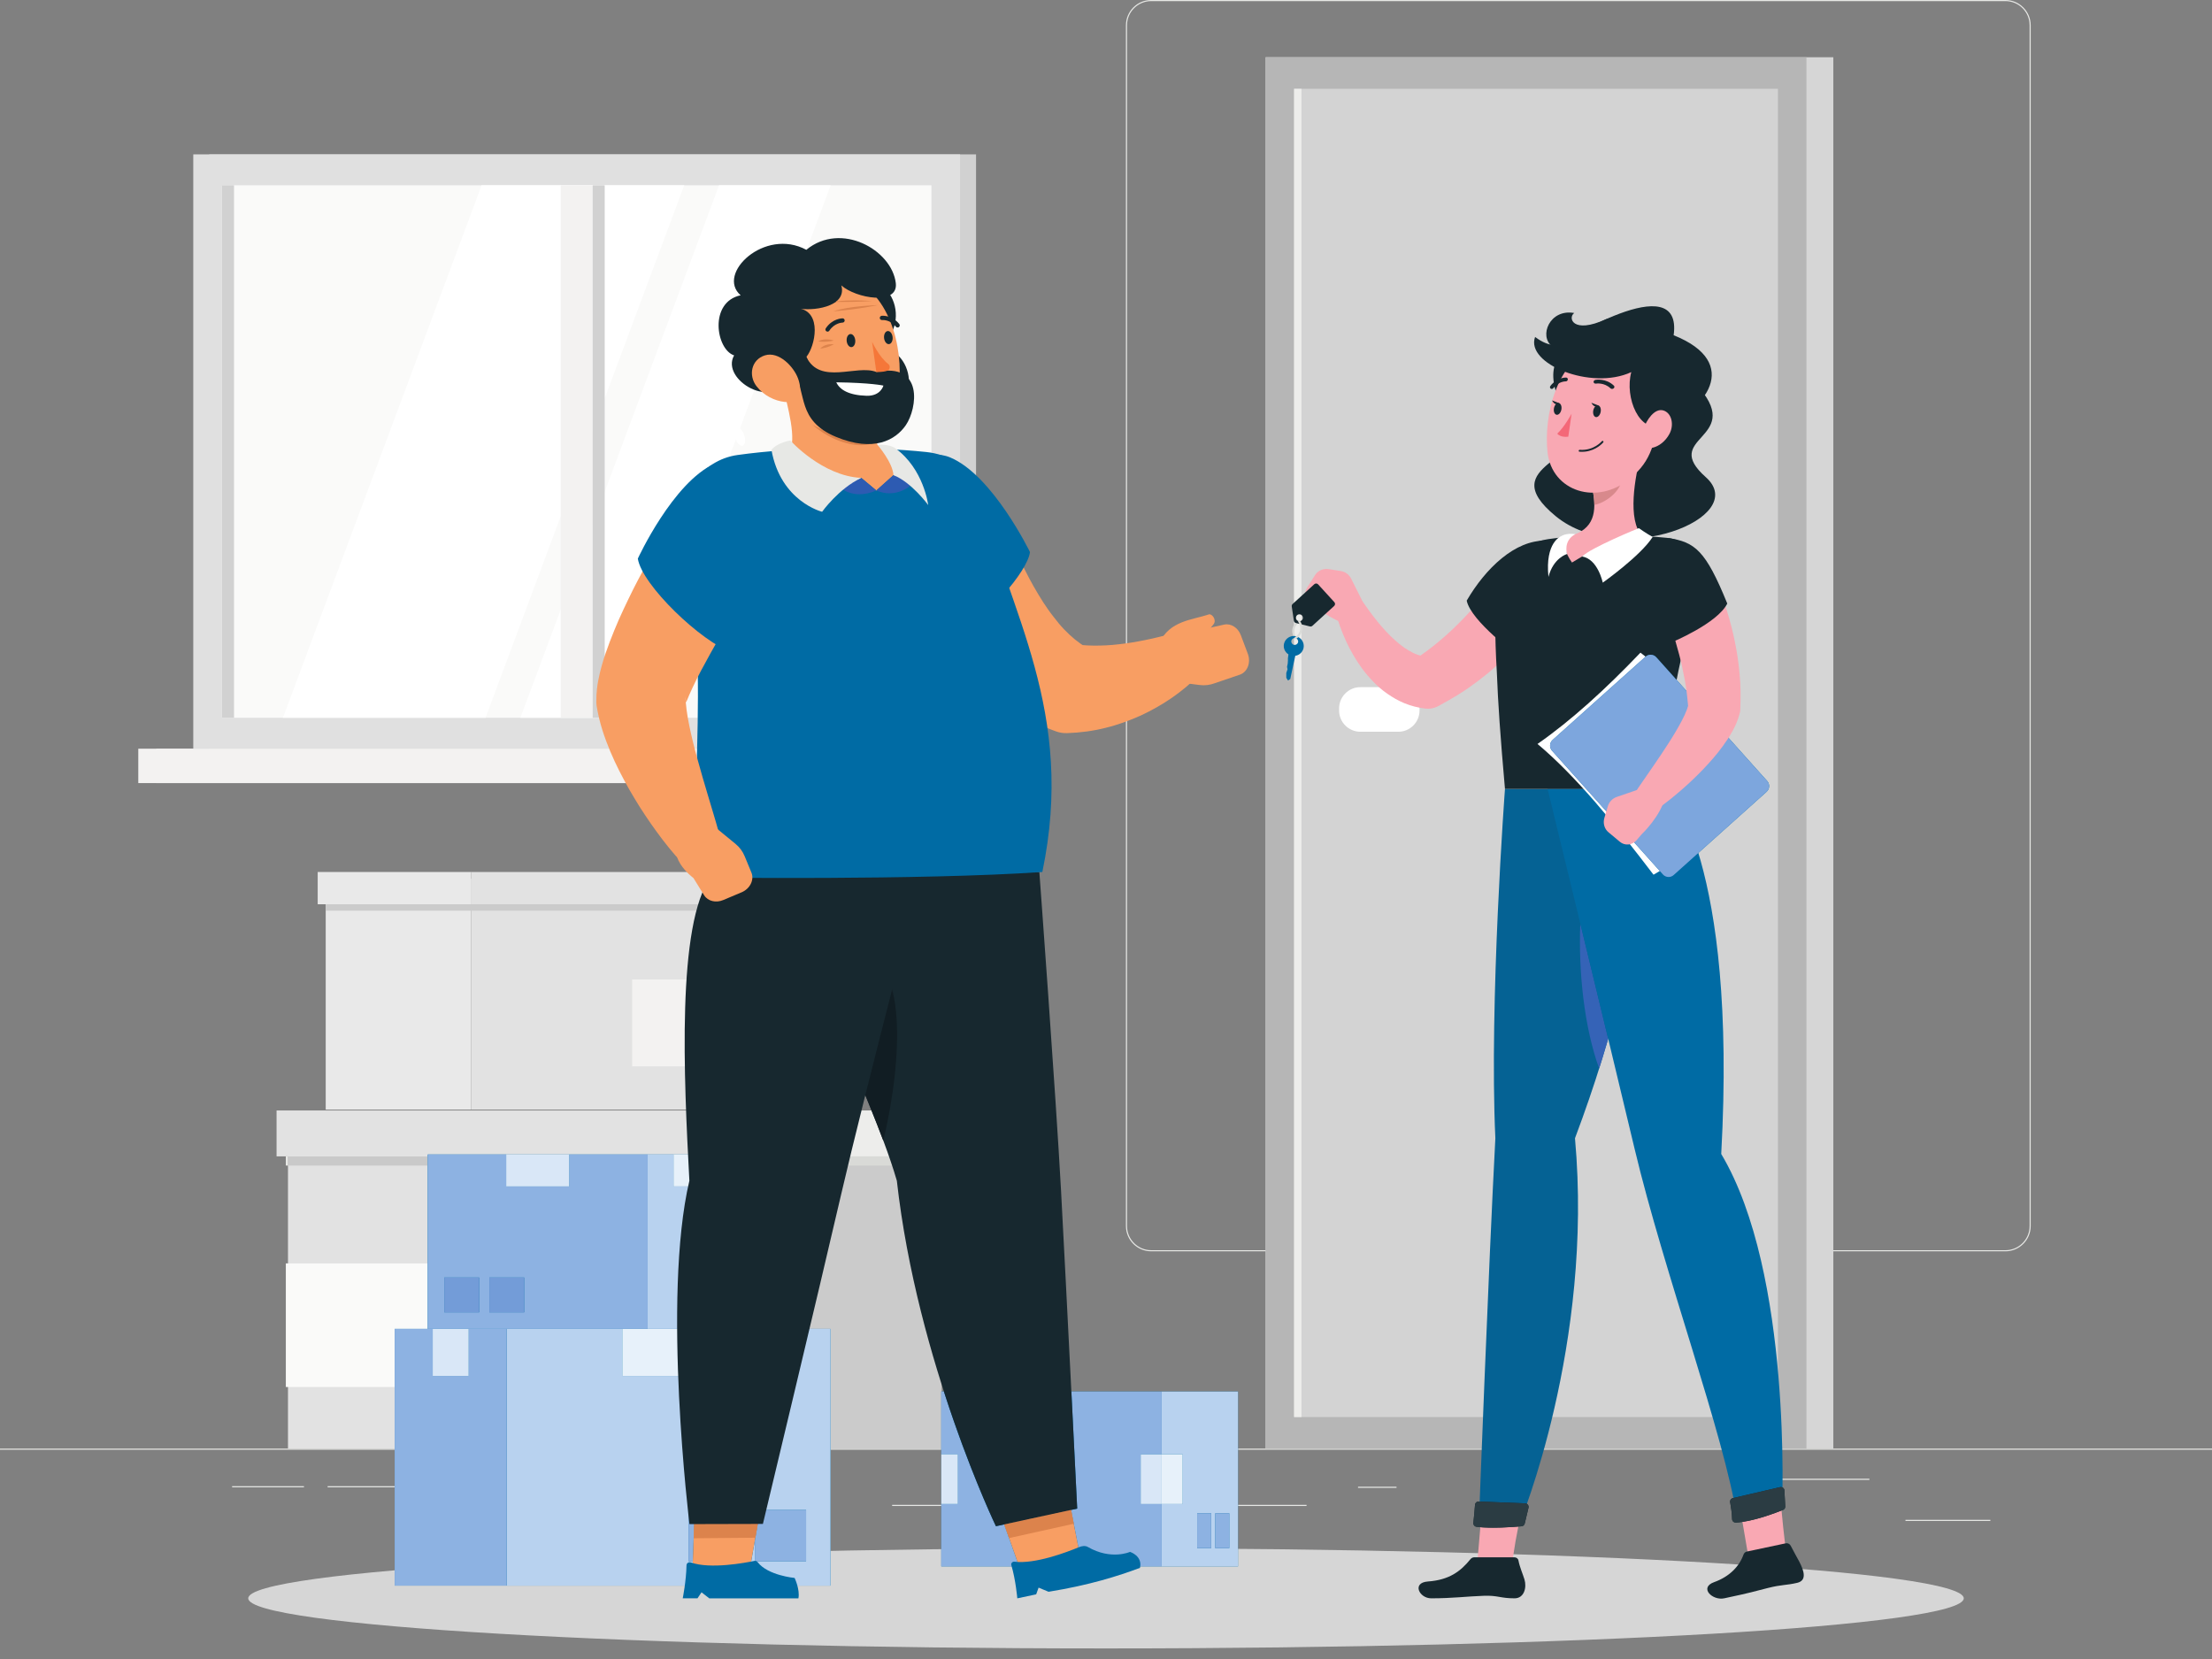 <svg width="104" height="78" viewBox="0 0 104 78" fill="none" xmlns="http://www.w3.org/2000/svg">
<rect x="0" y="0" width="104" height="78" fill="#808080" stroke="none"/>
<g clip-path="url(#clip0_302_109)">
<path d="M0 68.161H104V68.109H0V68.161Z" fill="#E7E8E5"/>
<path d="M87.892 69.578H82.49V69.525H87.892V69.578Z" fill="#E7E8E5"/>
<path d="M63.85 69.901H65.659V69.953H63.85V69.901Z" fill="#E7E8E5"/>
<path d="M93.579 71.509H89.588V71.457H93.579V71.509Z" fill="#E7E8E5"/>
<path d="M10.912 69.875H14.291V69.927H10.912V69.875Z" fill="#E7E8E5"/>
<path d="M15.404 69.927H23.065V69.875H15.404V69.927Z" fill="#E7E8E5"/>
<path d="M41.945 70.805H61.429V70.753H41.945V70.805Z" fill="#E7E8E5"/>
<path d="M54.124 0.052C53.498 0.052 52.989 0.561 52.989 1.187V57.645C52.989 58.271 53.498 58.78 54.124 58.78H94.289C94.915 58.78 95.424 58.271 95.424 57.645V1.187C95.424 0.561 94.915 0.052 94.289 0.052H54.124ZM94.289 58.832H54.124C53.469 58.832 52.937 58.3 52.937 57.645V1.187C52.937 0.533 53.469 0 54.124 0H94.289C94.943 0 95.476 0.533 95.476 1.187V57.645C95.476 58.3 94.943 58.832 94.289 58.832Z" fill="#E7E8E5"/>
<path d="M34.547 68.109H44.277V52.661H34.547V68.109Z" fill="#CBCBCB"/>
<path d="M13.54 68.109H34.546V52.661H13.54V68.109Z" fill="#E2E2E2"/>
<path d="M13.439 65.212H23.775V59.4H13.439V65.212Z" fill="#FAFAF9"/>
<path d="M13.439 54.8H13.541V54.368H13.439V54.8Z" fill="#EAEBE8"/>
<path d="M41.944 54.8H34.547V54.368H41.798C41.848 54.512 41.897 54.656 41.944 54.8" fill="#D9DAD7"/>
<path d="M34.547 54.8H34.029V54.368H34.547V54.8ZM20.11 54.8H13.54V54.368H20.11V54.8Z" fill="#C9C9C9"/>
<path d="M34.547 54.368H44.814V52.21H34.547V54.368Z" fill="#EDEDEB"/>
<path d="M13.003 54.368H34.547V52.21H13.003V54.368Z" fill="#E2E2E2"/>
<path d="M15.314 52.17H22.152V41.315H15.314V52.17Z" fill="#E9E9E9"/>
<path d="M22.152 52.17H36.913V41.315H22.152V52.17Z" fill="#E2E2E2"/>
<path d="M36.984 46.051H29.721V50.135H36.984V46.051Z" fill="#F3F2F1"/>
<path d="M36.913 42.818H36.984V42.294H36.913V42.818Z" fill="#EAEBE8"/>
<path d="M15.314 42.818H22.152V42.294H15.314V42.818Z" fill="#CBCBCB"/>
<path d="M22.152 42.818H36.913V42.294H22.152V42.818Z" fill="#CBCBCB"/>
<path d="M14.937 40.998H22.152V42.515H14.937V40.998Z" fill="#E9E9E9"/>
<path d="M37.29 40.998H22.152V42.515H37.29V40.998" fill="#E2E2E2"/>
<path d="M9.838 35.201H45.89V7.258H9.838V35.201Z" fill="#D1D1D1"/>
<path d="M9.087 35.201H45.139V7.258H9.087V35.201Z" fill="#E0E0E0"/>
<path d="M7.348 35.201H45.89V36.818H7.348V35.201Z" fill="#E2E2E0"/>
<path d="M6.502 35.201H43.383V36.818H6.502V35.201Z" fill="#F3F2F1"/>
<path d="M10.434 33.747H43.792V8.712H10.434V33.747Z" fill="#FAFAF9"/>
<path d="M22.828 33.747L32.169 8.712H22.643L13.303 33.747H22.828Z" fill="white"/>
<path d="M29.714 33.747L39.055 8.712H33.807L24.466 33.747H29.714Z" fill="white"/>
<path d="M27.864 33.747V8.712H26.362V33.747H27.864Z" fill="#F3F2F1"/>
<path d="M11.002 33.747V8.712H10.434V33.747H11.002Z" fill="#D1D1D1"/>
<path d="M28.431 33.747V8.712H27.864V33.747H28.431Z" fill="#D1D1D1"/>
<path d="M59.504 68.109H86.197V2.691H59.504V68.109Z" fill="#D6D6D6"/>
<path d="M59.504 68.109H84.932V2.691H59.504V68.109Z" fill="#B6B6B6"/>
<path d="M60.843 66.624H83.592V4.175H60.843V66.624Z" fill="#D3D3D3"/>
<path d="M65.746 34.404H63.956C63.408 34.404 62.96 33.956 62.96 33.408V33.303C62.96 32.756 63.408 32.308 63.956 32.308H65.746C66.293 32.308 66.741 32.756 66.741 33.303V33.408C66.741 33.956 66.293 34.404 65.746 34.404Z" fill="white"/>
<path d="M61.191 66.624V4.175H60.843V66.624H61.191Z" fill="#EDEDEB"/>
<path d="M92.329 75.147C92.329 76.448 74.273 77.503 52 77.503C29.727 77.503 11.671 76.448 11.671 75.147C11.671 73.847 29.727 72.792 52 72.792C74.273 72.792 92.329 73.847 92.329 75.147Z" fill="#D6D6D6"/>
<path d="M35.006 20.514C35.068 20.749 35.016 20.947 34.89 20.956C34.764 20.965 34.612 20.781 34.55 20.546C34.489 20.311 34.541 20.113 34.667 20.104C34.793 20.095 34.944 20.278 35.006 20.514Z" fill="white"/>
<path d="M35.309 21.828C35.349 22.068 35.28 22.26 35.154 22.258C35.028 22.256 34.893 22.059 34.852 21.82C34.812 21.58 34.882 21.387 35.008 21.39C35.134 21.392 35.269 21.588 35.309 21.828Z" fill="white"/>
<path d="M18.556 74.55H39.046V62.479H18.556V74.55Z" fill="#006BA4"/>
<path d="M39.046 74.55H23.825V62.479H29.257V64.691H33.615V62.479H34.029H39.046V68.109V68.161V74.55M32.574 73.403L32.552 73.979L35.221 73.958L35.49 72.435V73.403H37.899V70.994H35.743L35.887 70.181L32.692 70.212V70.213H32.69L32.662 70.994H32.371V73.403H32.574" fill="#B8D2EF"/>
<path d="M23.825 74.55H18.556V62.479H20.345V64.691H22.036V62.479H23.825V74.55" fill="#8DB2E2"/>
<path d="M33.615 64.691H29.257V62.479H33.615V64.691Z" fill="#E7F1FA"/>
<path d="M20.345 64.691H22.036V62.479H20.345V64.691Z" fill="#D9E7F7"/>
<path d="M37.899 73.403H35.49V72.435L35.744 70.994H37.899V73.403" fill="#8DB2E2"/>
<path d="M32.574 73.403H32.371V70.994H32.662L32.612 72.323H32.614L32.574 73.403" fill="#8DB2E2"/>
<path d="M20.11 62.479H34.029V54.279H20.11V62.479Z" fill="#006BA4"/>
<path d="M34.029 62.479H30.45V54.279H20.11V62.479V54.279H34.029V54.368V54.8V62.479ZM31.665 54.279V55.781H32.814V54.279H31.665Z" fill="#B8D2EF"/>
<path d="M30.45 62.479H20.11V54.279H30.45V62.479ZM23.007 60.063V61.7H24.644V60.063H23.007ZM20.889 60.063V61.7H22.526V60.063H20.889M23.799 54.279V55.781H26.76V54.279H23.799Z" fill="#8DB2E2"/>
<path d="M23.799 55.781H26.76V54.279H23.799V55.781Z" fill="#D9E7F7"/>
<path d="M31.665 55.781H32.814V54.279H31.665V55.781Z" fill="#E7F1FA"/>
<path d="M20.889 61.7H22.526V60.063H20.889V61.7Z" fill="#739CD8"/>
<path d="M23.007 61.7H24.644V60.063H23.007V61.7Z" fill="#739CD8"/>
<path d="M44.256 73.644H58.206V65.426H44.256V73.644Z" fill="#006BA4"/>
<path d="M58.206 73.644H54.618V70.714H55.605V68.375H54.618V65.426H50.372H58.206V68.109V68.161V70.753V70.805V73.644ZM57.138 71.148V72.788H57.795V71.148H57.138ZM56.287 71.148V72.788H56.944V71.148H56.287Z" fill="#B8D2EF"/>
<path d="M54.618 73.644H49.192L50.806 73.288L50.358 70.992L50.646 70.929C50.646 70.929 50.525 68.477 50.372 65.426H54.618V68.375H53.631V70.714H54.618V73.644M47.913 73.644H44.256V70.712H45.036V68.373H44.256V65.426H44.379C45.601 69.214 46.825 71.757 46.825 71.757L47.214 71.673L47.441 72.316L47.443 72.315L47.913 73.644" fill="#8DB2E2"/>
<path d="M44.255 70.712H44.256V68.373H44.255V70.712Z" fill="white"/>
<path d="M44.256 70.712H45.036V68.373H44.256V70.712Z" fill="#D9E7F7"/>
<path d="M54.618 70.714H55.605V68.375H54.618V70.714Z" fill="#E7F1FA"/>
<path d="M53.631 70.714H54.618V68.375H53.631V70.714Z" fill="#D9E7F7"/>
<path d="M56.287 72.788H56.944V71.148H56.287V72.788Z" fill="#8DB2E2"/>
<path d="M57.138 72.788H57.795V71.148H57.138V72.788Z" fill="#8DB2E2"/>
<path d="M50.075 69.543L46.725 70.288L48.006 73.906L50.806 73.288L50.075 69.543Z" fill="#F89E63"/>
<path d="M47.441 72.316L47.214 71.673L47.215 71.673L47.443 72.315L47.441 72.316Z" fill="#6F91D2"/>
<path d="M47.443 72.315L47.215 71.673L50.358 70.992L50.485 71.641L47.443 72.315" fill="#DC834C"/>
<path d="M42.166 55.513C40.757 50.678 37.246 45.631 39.184 41.026L48.866 40.998C48.866 40.998 49.646 51.52 49.887 55.992C50.138 60.641 50.646 70.929 50.646 70.929L46.825 71.757C46.825 71.757 43.125 64.068 42.166 55.513" fill="#17282F"/>
<path d="M40.976 52.21H40.975C40.821 51.826 40.664 51.442 40.508 51.057C40.664 51.442 40.821 51.826 40.976 52.21Z" fill="#C3C5C2"/>
<path d="M41.531 53.633C41.354 53.159 41.166 52.685 40.975 52.21H40.976C41.167 52.685 41.354 53.158 41.531 53.632C41.531 53.632 41.531 53.633 41.531 53.633" fill="#B6B8B6"/>
<path d="M41.531 53.632C41.354 53.158 41.167 52.685 40.976 52.21C40.821 51.826 40.664 51.442 40.508 51.057C39.798 49.306 39.113 47.554 38.797 45.83C39.494 45.294 40.067 45.057 40.531 45.057C42.565 45.057 42.484 49.63 41.531 53.632" fill="#111D23"/>
<path d="M53.129 72.964C53.129 72.964 52.238 73.366 51.145 72.732C51.025 72.662 50.864 72.686 50.727 72.743C50.166 72.976 48.667 73.547 47.696 73.425C47.603 73.413 47.523 73.499 47.549 73.585C47.757 74.292 47.83 75.148 47.83 75.148L48.717 74.96L48.831 74.644L49.3 74.839C51.251 74.522 52.573 74.097 53.597 73.715C53.729 73.148 53.129 72.964 53.129 72.964" fill="#006BA4"/>
<path d="M35.887 70.181L32.692 70.212L32.552 73.979L35.221 73.958L35.887 70.181Z" fill="#F89E63"/>
<path d="M32.663 70.994H32.662L32.69 70.213H32.692L32.663 70.994Z" fill="#8FA5CB"/>
<path d="M32.612 72.323L32.662 70.994H32.663L32.614 72.323H32.612" fill="#6F91D2"/>
<path d="M32.614 72.323L32.663 70.994L32.692 70.213L35.886 70.183L35.514 72.298L32.614 72.323" fill="#DC834C"/>
<path d="M32.412 55.513C32.154 50.678 31.804 43.444 33.424 41.221L43.373 40.998C43.373 40.998 40.607 51.584 39.574 56.045C38.5 60.684 35.869 71.649 35.869 71.649L32.416 71.658C32.416 71.658 31.113 61.031 32.412 55.513" fill="#17282F"/>
<path d="M47.462 25.192L47.613 25.552L47.792 25.962C47.917 26.235 48.041 26.511 48.178 26.778C48.444 27.316 48.738 27.831 49.044 28.31C49.199 28.547 49.358 28.779 49.525 28.988C49.687 29.201 49.853 29.406 50.025 29.585C50.371 29.945 50.717 30.231 51.06 30.426L50.334 30.265C50.677 30.317 51.039 30.351 51.42 30.354C51.799 30.357 52.197 30.341 52.603 30.291C53.011 30.248 53.428 30.177 53.851 30.091C54.062 30.047 54.277 30.002 54.488 29.948C54.595 29.924 54.701 29.897 54.805 29.87L54.961 29.831C55.009 29.82 55.07 29.8 55.096 29.804L55.851 29.939C56.418 30.04 56.796 30.582 56.695 31.149C56.656 31.369 56.55 31.561 56.403 31.707L56.231 31.877L56.076 32.026C55.972 32.121 55.867 32.214 55.76 32.304C55.545 32.481 55.325 32.652 55.096 32.809C54.637 33.126 54.147 33.402 53.629 33.644C53.107 33.876 52.559 34.08 51.978 34.221C51.4 34.367 50.79 34.449 50.165 34.469C49.981 34.475 49.804 34.445 49.641 34.384L49.439 34.308C48.97 34.133 48.531 33.914 48.123 33.669C47.715 33.424 47.353 33.141 47.009 32.852C46.666 32.561 46.359 32.254 46.067 31.94C45.778 31.623 45.519 31.297 45.27 30.966C45.02 30.637 44.794 30.299 44.584 29.956C44.374 29.613 44.172 29.27 43.992 28.916C43.812 28.563 43.638 28.21 43.485 27.844C43.407 27.662 43.331 27.479 43.26 27.291L43.155 27.003L43.102 26.854L43.044 26.674C42.646 25.451 43.316 24.138 44.538 23.741C45.695 23.364 46.934 23.944 47.4 25.043L47.462 25.192" fill="#F89E63"/>
<path d="M54.842 32.009L54.378 30.746C54.393 29.333 56.206 29.666 56.206 29.666L57.559 29.365C57.876 29.3 58.206 29.51 58.338 29.86L58.669 30.741C58.819 31.142 58.658 31.581 58.312 31.714L57.117 32.121C56.89 32.208 56.645 32.238 56.404 32.207L54.842 32.009Z" fill="#F89E63"/>
<path d="M44.674 21.507C46.67 22.339 48.425 25.956 48.425 25.956C48.333 26.829 46.325 29.268 44.551 29.895C44.551 29.895 43.17 29.322 42.302 27.434C41.181 24.994 42.559 20.625 44.674 21.507Z" fill="#006BA4"/>
<path d="M43.551 21.252C40.919 20.977 37.403 21.01 34.675 21.393C32.972 21.631 31.848 23.273 32.182 24.959C33.562 31.91 32.115 39.705 33.009 41.258C33.009 41.258 43.27 41.393 49.007 40.998C50.579 33.454 47.489 28.836 45.934 22.945C45.669 21.938 44.587 21.36 43.551 21.252Z" fill="#006BA4"/>
<path d="M35.553 26.989C35.25 27.528 34.912 28.099 34.591 28.652L33.631 30.313C33.475 30.588 33.322 30.862 33.177 31.134C33.028 31.403 32.883 31.672 32.753 31.932C32.621 32.191 32.507 32.449 32.408 32.668C32.36 32.776 32.318 32.879 32.292 32.947L32.273 32.994L32.262 33.013C32.249 33.04 32.258 32.986 32.245 32.96L32.234 32.746C32.229 33.102 32.305 33.612 32.409 34.125C32.517 34.643 32.65 35.19 32.806 35.739C32.955 36.291 33.122 36.85 33.29 37.415C33.455 37.977 33.638 38.556 33.79 39.115L33.803 39.166C33.974 39.794 33.603 40.441 32.975 40.611C32.526 40.733 32.066 40.577 31.779 40.249C31.343 39.75 30.973 39.253 30.605 38.73C30.426 38.468 30.245 38.204 30.075 37.934C29.906 37.662 29.741 37.387 29.578 37.107C29.263 36.541 28.957 35.959 28.692 35.327C28.428 34.689 28.187 34.025 28.049 33.177C28.042 33.136 28.039 33.094 28.038 33.053L28.038 32.963C28.037 32.771 28.046 32.548 28.065 32.411C28.074 32.335 28.084 32.25 28.094 32.182L28.129 31.985C28.178 31.726 28.233 31.509 28.291 31.3C28.404 30.885 28.54 30.522 28.672 30.167C28.806 29.812 28.947 29.476 29.09 29.144C29.236 28.814 29.388 28.493 29.541 28.175C29.845 27.537 30.175 26.925 30.511 26.319C30.855 25.711 31.197 25.131 31.595 24.53C32.306 23.457 33.752 23.164 34.825 23.875C35.848 24.553 36.162 25.899 35.573 26.953L35.553 26.989" fill="#F89E63"/>
<path d="M33.608 21.793C31.635 22.679 29.988 26.264 29.988 26.264C30.181 27.508 32.974 30.183 34.434 30.685C34.434 30.685 35.654 29.613 36.221 27.113C36.873 24.24 34.676 22.023 33.608 21.793" fill="#006BA4"/>
<path d="M42.154 21.764C42.026 21.486 41.649 21.061 41.258 20.916C41.12 20.575 41.101 20.195 41.228 19.749L36.855 18.356C37.208 19.802 37.485 20.944 36.947 21.646C37.807 22.171 39.382 23.113 41.1 23.064C42.818 23.015 42.434 22.37 42.154 21.764" fill="#F89E63"/>
<path d="M41.202 20.755C41.159 20.603 41.139 20.442 41.143 20.273C41.139 20.442 41.16 20.602 41.203 20.755C41.203 20.755 41.203 20.755 41.202 20.755Z" fill="#BFC0BE"/>
<path d="M40.48 20.931C39.794 20.931 38.909 20.594 38.194 19.965C38.948 20.362 39.59 20.538 40.128 20.538C40.522 20.538 40.86 20.444 41.143 20.273C41.139 20.442 41.159 20.603 41.202 20.754C41.013 20.873 40.763 20.931 40.48 20.931" fill="#DC834C"/>
<path d="M41.203 23.06L40.493 22.469L39.539 22.948C39.539 22.948 40.148 23.519 41.203 23.06" fill="#006BA4"/>
<path d="M40.41 23.238C39.849 23.238 39.539 22.948 39.539 22.948L40.493 22.469L41.203 23.06C40.9 23.192 40.635 23.238 40.41 23.238" fill="#2D5BB2"/>
<path d="M42.116 14.701C42.172 15.584 41.604 16.338 40.847 16.386C40.091 16.434 39.432 15.757 39.377 14.874C39.321 13.992 39.889 13.238 40.645 13.19C41.401 13.142 42.06 13.819 42.116 14.701Z" fill="#17282F"/>
<path d="M42.734 17.851C42.79 18.734 42.222 19.488 41.466 19.536C40.709 19.584 40.051 18.907 39.995 18.025C39.939 17.142 40.507 16.388 41.264 16.34C42.02 16.292 42.678 16.969 42.734 17.851Z" fill="#17282F"/>
<path d="M36.131 15.995C36.503 17.912 36.799 19.208 38.106 19.918C40.703 21.33 42.007 20.154 42.259 18.181C42.486 16.405 41.84 13.568 39.71 12.993C37.612 12.427 35.76 14.078 36.131 15.995" fill="#F89E63"/>
<path d="M41.202 17.489C43.439 17.025 43.126 19.206 42.589 19.989C42.113 20.682 41.087 21.281 39.301 20.538C37.447 19.767 37.941 18.441 37.349 17.64C37.135 17.349 37.607 16.154 37.911 16.78C38.564 18.126 40.273 17.122 41.202 17.489" fill="#17282F"/>
<path d="M36.972 17.662C38.019 18.288 38.165 17.232 37.911 16.78C38.321 16.296 38.681 14.649 37.528 14.492C38.084 14.638 39.847 14.478 39.557 13.419C40.227 14.024 42.243 14.383 42.117 13.311C41.932 11.745 39.539 10.406 37.911 11.745C35.946 10.687 33.657 12.879 34.823 13.883C33.325 14.199 33.657 16.426 34.515 16.709C33.851 17.867 36.491 19.379 36.972 17.662" fill="#17282F"/>
<path d="M38.724 16.07C38.644 16.07 38.557 16.064 38.467 16.052C38.59 15.976 38.73 15.954 38.854 15.954C39.047 15.954 39.203 16.01 39.203 16.01C39.203 16.01 39.002 16.07 38.724 16.07Z" fill="#DC834C"/>
<path d="M38.565 16.389C38.729 16.208 38.976 16.181 39.109 16.181C39.166 16.181 39.201 16.186 39.201 16.186C39.201 16.186 38.932 16.356 38.565 16.389" fill="#DC834C"/>
<path d="M39.528 14.197C39.45 14.197 39.37 14.197 39.289 14.196C39.3 14.188 39.311 14.179 39.322 14.171C39.618 14.135 39.928 14.123 40.2 14.123C40.653 14.123 41.001 14.155 41.001 14.155C41.001 14.155 40.375 14.197 39.528 14.197Z" fill="#DC834C"/>
<path d="M39.289 14.196C39.244 14.195 39.199 14.195 39.153 14.194C39.209 14.185 39.265 14.178 39.322 14.171C39.311 14.179 39.3 14.188 39.289 14.196Z" fill="#111D23"/>
<path d="M39.185 14.638C39.857 14.387 41.269 14.345 41.269 14.345C41.269 14.345 40.433 14.535 39.185 14.638Z" fill="#DC834C"/>
<path d="M35.571 18.162C35.917 18.608 36.437 18.85 36.899 18.898C37.594 18.971 37.749 18.407 37.519 17.788C37.312 17.23 36.616 16.504 35.963 16.708C35.32 16.909 35.176 17.653 35.571 18.162Z" fill="#F89E63"/>
<path d="M39.808 16.036C39.826 16.206 39.931 16.333 40.041 16.32C40.152 16.307 40.228 16.16 40.21 15.99C40.192 15.82 40.087 15.693 39.977 15.706C39.866 15.719 39.79 15.867 39.808 16.036Z" fill="#17282F"/>
<path d="M41.566 15.895C41.584 16.064 41.688 16.192 41.799 16.179C41.91 16.166 41.985 16.018 41.967 15.849C41.949 15.679 41.845 15.552 41.734 15.565C41.623 15.578 41.548 15.725 41.566 15.895Z" fill="#17282F"/>
<path d="M41.001 16.069L41.202 17.489C41.202 17.489 41.452 17.509 41.702 17.436C41.846 17.395 41.879 17.2 41.758 17.11C41.339 16.795 41.001 16.069 41.001 16.069Z" fill="#F57739"/>
<path d="M38.901 15.592L38.853 15.576C38.807 15.546 38.794 15.484 38.825 15.437C39.132 14.973 39.594 14.967 39.614 14.967C39.67 14.967 39.714 15.012 39.713 15.068C39.713 15.123 39.668 15.168 39.613 15.168C39.598 15.168 39.237 15.176 38.992 15.547C38.971 15.578 38.936 15.594 38.901 15.592" fill="#17282F"/>
<path d="M42.21 15.397C42.178 15.4 42.145 15.388 42.123 15.361C41.848 15.016 41.489 15.046 41.473 15.047C41.418 15.052 41.37 15.012 41.365 14.957C41.36 14.902 41.4 14.853 41.455 14.847C41.475 14.846 41.935 14.803 42.28 15.235C42.315 15.278 42.307 15.341 42.264 15.376C42.248 15.389 42.229 15.396 42.21 15.397Z" fill="#17282F"/>
<path d="M37.16 20.711C37.16 20.711 38.656 22.382 40.493 22.469C39.424 22.976 38.653 24.062 38.653 24.062C38.653 24.062 36.703 23.585 36.27 21.148C36.556 20.802 37.16 20.711 37.16 20.711" fill="#E7E8E5"/>
<path d="M41.203 23.06L42.007 22.34L43.031 22.644C43.031 22.644 42.257 23.518 41.203 23.06" fill="#006BA4"/>
<path d="M41.819 23.193C41.629 23.193 41.422 23.155 41.203 23.06C41.203 23.06 41.203 23.06 41.203 23.06L42.007 22.34L43.031 22.644C43.031 22.644 42.545 23.193 41.819 23.193" fill="#2D5BB2"/>
<path d="M41.258 20.916C41.258 20.916 41.973 21.744 42.007 22.34C42.856 22.669 43.641 23.746 43.641 23.746C43.641 23.746 43.436 22.042 42.088 21.071C41.761 20.856 41.258 20.916 41.258 20.916" fill="#E7E8E5"/>
<path d="M32.1 75.146H32.794L32.983 74.864L33.347 75.148H37.538C37.62 74.732 37.359 74.189 37.359 74.189C37.359 74.189 36.106 74.075 35.624 73.45C35.587 73.402 35.529 73.376 35.469 73.388C35.052 73.475 33.394 73.789 32.481 73.46C32.383 73.425 32.278 73.492 32.277 73.597C32.265 74.319 32.1 75.146 32.1 75.146" fill="#006BA4"/>
<path d="M54.513 30.222C55.002 29.177 56.04 29.155 56.837 28.887C56.973 28.841 57.215 29.135 57.061 29.344C56.792 29.709 56.584 29.814 56.306 29.882C56.294 30.243 55.908 31.214 54.889 31.19C54.507 30.825 54.513 30.222 54.513 30.222Z" fill="#F89E63"/>
<path d="M41.535 18.129C41.535 18.129 40.955 17.996 39.319 17.975C39.48 18.322 39.901 18.582 40.739 18.608C41.412 18.629 41.535 18.129 41.535 18.129Z" fill="white"/>
<path d="M33.364 38.678L32.129 39.21C31.113 40.192 32.602 41.28 32.602 41.28L33.106 42.093C33.278 42.368 33.656 42.463 34.001 42.318L34.868 41.953C35.263 41.786 35.471 41.368 35.329 41.024L35.01 40.253C34.918 40.029 34.771 39.831 34.583 39.677L33.364 38.678" fill="#F89E63"/>
<path d="M73.756 19.681C72.491 17.64 72.99 16.437 74.382 16.197L79.939 18.287C81.913 20.672 78.062 20.534 80.2 22.434C82.338 24.335 76.174 26.753 73.145 24.27C70.116 21.787 75.021 21.722 73.756 19.681" fill="#17282F"/>
<path d="M82.251 73.479L83.998 73.094C83.754 71.426 83.665 69.495 83.46 68.467L81.445 68.749L82.251 73.479" fill="#F9A8B3"/>
<path d="M69.432 73.762L71.077 73.747C71.228 72.079 71.815 70.099 71.87 69.052L69.84 69.002L69.432 73.762Z" fill="#F9A8B3"/>
<path d="M81.064 75.147C82.454 74.852 82.349 74.852 83.124 74.66C83.787 74.494 83.965 74.543 84.5 74.418C84.946 74.313 84.838 73.887 84.595 73.422C84.49 73.22 84.347 72.983 84.193 72.676C84.15 72.589 84.054 72.541 83.959 72.561L82.13 72.949C82.056 72.965 81.998 73.02 81.973 73.091C81.776 73.65 81.307 74.131 80.595 74.385C79.869 74.644 80.51 75.264 81.064 75.147" fill="#17282F"/>
<path d="M67.287 75.147C68.302 75.147 68.973 75.055 69.761 75.028C70.436 75.004 70.529 75.147 71.21 75.147C71.662 75.147 71.79 74.638 71.674 74.257C71.595 73.999 71.456 73.696 71.392 73.368C71.375 73.279 71.295 73.219 71.202 73.219H69.313C69.243 73.219 69.177 73.254 69.132 73.311C68.672 73.874 68.146 74.284 67.132 74.356C66.369 74.412 66.728 75.147 67.287 75.147" fill="#17282F"/>
<path d="M70.758 37.092C70.758 37.092 70.009 47.137 70.306 53.516C69.988 59.505 69.531 71.592 69.531 71.592C69.563 71.897 71.174 71.776 71.456 71.592C71.456 71.592 74.931 63.23 74.05 53.516C77.867 43.385 77.441 37.092 77.441 37.092H70.758" fill="#056294"/>
<path d="M75.186 50.239C75.186 50.239 75.186 50.239 75.186 50.239C75.313 49.839 75.431 49.449 75.544 49.065C75.432 49.449 75.312 49.84 75.186 50.239" fill="#B6B8B6"/>
<path d="M75.186 50.239C74.481 48.282 74.209 45.688 74.3 43.422C74.718 45.142 75.175 47.03 75.611 48.836C75.589 48.912 75.567 48.988 75.544 49.065C75.431 49.449 75.313 49.839 75.186 50.239" fill="#3563B7"/>
<path d="M72.762 37.092C72.762 37.092 75.526 48.43 76.849 53.997C78.24 59.844 81.09 67.536 81.672 71.383C82.038 71.503 83.185 71.272 83.783 70.935C83.783 70.935 84.287 59.885 80.926 54.256C81.685 40.406 78.425 37.092 78.425 37.092H72.762" fill="#006BA4"/>
<path d="M81.345 70.626C81.38 70.819 81.433 71.156 81.437 71.422C81.439 71.518 81.519 71.59 81.614 71.585C82.413 71.544 83.493 71.128 83.835 70.989C83.9 70.962 83.94 70.897 83.936 70.827L83.896 70.073C83.891 69.969 83.794 69.896 83.693 69.92L81.471 70.436C81.385 70.456 81.329 70.539 81.345 70.626Z" fill="#17282F"/>
<path d="M81.606 71.585C81.514 71.585 81.439 71.515 81.437 71.422C81.433 71.156 81.38 70.819 81.345 70.626C81.343 70.616 81.342 70.607 81.342 70.597C81.342 70.522 81.394 70.454 81.471 70.436L83.693 69.92C83.706 69.916 83.719 69.915 83.731 69.915C83.817 69.915 83.892 69.982 83.896 70.073L83.936 70.827C83.936 70.83 83.936 70.832 83.936 70.835C83.937 70.902 83.897 70.963 83.835 70.989C83.813 70.998 83.788 71.008 83.76 71.019C83.409 71.159 82.615 71.453 81.923 71.554C81.817 71.569 81.714 71.58 81.614 71.585C81.612 71.585 81.608 71.585 81.606 71.585Z" fill="#2B3C43"/>
<path d="M69.35 70.748C69.334 70.956 69.305 71.326 69.272 71.6C69.262 71.691 69.326 71.771 69.416 71.783C70.093 71.877 71.183 71.792 71.541 71.76C71.612 71.753 71.67 71.702 71.687 71.633L71.865 70.887C71.889 70.785 71.814 70.687 71.71 70.683L69.522 70.595C69.432 70.592 69.356 70.658 69.35 70.748" fill="#17282F"/>
<path d="M70.192 71.826C69.916 71.826 69.642 71.815 69.416 71.783C69.332 71.772 69.272 71.702 69.271 71.62C69.271 71.614 69.272 71.607 69.272 71.6C69.305 71.326 69.334 70.956 69.35 70.748C69.356 70.661 69.428 70.595 69.515 70.595C69.517 70.595 69.519 70.595 69.522 70.595L71.71 70.683C71.801 70.686 71.869 70.761 71.87 70.848C71.87 70.861 71.868 70.874 71.865 70.887L71.687 71.633C71.67 71.702 71.612 71.753 71.541 71.76C71.303 71.781 70.741 71.826 70.192 71.826" fill="#2B3C43"/>
<path d="M73.005 28.142L72.868 28.371L72.74 28.571C72.655 28.704 72.566 28.828 72.478 28.954C72.3 29.204 72.112 29.443 71.92 29.679C71.534 30.148 71.122 30.594 70.677 31.009C70.46 31.221 70.225 31.417 69.997 31.619C69.755 31.806 69.522 32.003 69.269 32.178C68.781 32.546 68.245 32.857 67.705 33.153L67.632 33.193C67.431 33.303 67.209 33.34 66.997 33.313C66.663 33.271 66.338 33.189 66.039 33.066C65.74 32.945 65.473 32.787 65.228 32.617C64.982 32.449 64.769 32.257 64.575 32.059C64.381 31.861 64.206 31.656 64.05 31.445C63.738 31.021 63.488 30.581 63.28 30.131C63.176 29.906 63.085 29.678 63.001 29.447C62.917 29.212 62.85 28.992 62.784 28.726C62.694 28.364 62.914 27.997 63.276 27.907C63.556 27.837 63.839 27.953 63.994 28.176L64.033 28.232C64.138 28.383 64.265 28.569 64.387 28.734C64.509 28.904 64.638 29.068 64.767 29.227C65.028 29.546 65.299 29.844 65.582 30.096C65.86 30.352 66.156 30.556 66.431 30.691C66.71 30.829 66.963 30.873 67.188 30.872L66.48 31.033C66.894 30.75 67.301 30.461 67.684 30.132C68.07 29.81 68.438 29.462 68.791 29.096C69.142 28.731 69.482 28.351 69.798 27.953C69.958 27.756 70.109 27.553 70.26 27.352L70.476 27.049L70.579 26.901L70.663 26.774L70.717 26.693C71.132 26.07 71.973 25.902 72.596 26.317C73.199 26.72 73.374 27.526 73.005 28.142" fill="#F9A8B3"/>
<path d="M72.675 25.421C71.235 25.382 69.841 26.724 68.959 28.24C69.161 29.209 71.344 30.81 71.344 30.81C71.344 30.81 74.569 27.7 72.675 25.421" fill="#17282F"/>
<path d="M70.324 28.066C70.3 28.819 70.269 29.773 70.374 31.573C70.433 33.096 70.538 34.595 70.758 37.092H78.425C78.271 34.932 78.523 32.471 79.9 27.611C80.219 26.484 79.507 25.402 78.371 25.287C78.067 25.256 77.744 25.23 77.414 25.214C76.128 25.152 75.074 25.111 73.932 25.214C73.553 25.248 73.161 25.296 72.787 25.348C71.433 25.536 70.365 26.715 70.324 28.066Z" fill="#17282F"/>
<path d="M77.169 21.294C76.866 22.414 76.494 24.467 77.222 25.214C77.222 25.214 76.161 25.055 73.908 26.448C73.256 25.512 73.741 25.214 73.741 25.214C75.012 24.916 75.049 23.989 74.896 23.119L77.169 21.294Z" fill="#F9A8B3"/>
<path d="M74.382 26.167C75.124 26.273 75.356 27.394 75.356 27.394C75.356 27.394 77.138 26.133 77.703 25.244C77.439 25.106 77.052 24.831 77.052 24.831C77.052 24.831 74.815 25.739 74.382 26.167Z" fill="white"/>
<path d="M73.677 26.048C73.677 26.048 73.036 26.221 72.803 27.123C72.634 25.489 73.397 25.211 73.397 25.211C73.397 25.211 73.63 25.045 74.068 25.114C73.479 25.424 73.677 26.048 73.677 26.048Z" fill="white"/>
<path d="M74.958 23.736C74.958 23.72 74.958 23.704 74.958 23.689C74.958 23.704 74.959 23.72 74.959 23.735C74.959 23.735 74.958 23.736 74.958 23.736ZM74.897 23.118C74.897 23.118 74.897 23.117 74.897 23.117L75.03 23.011L74.897 23.118Z" fill="#111D23"/>
<path d="M74.959 23.735C74.959 23.72 74.958 23.704 74.958 23.689C74.955 23.501 74.931 23.308 74.897 23.118L75.03 23.011L76.243 22.038C76.275 22.154 76.267 22.394 76.224 22.643C76.135 23.143 75.441 23.666 74.959 23.735" fill="#D8898C"/>
<path d="M78.126 19.045C77.786 20.854 77.68 21.625 76.648 22.492C75.096 23.797 72.963 23.107 72.759 21.263C72.575 19.603 73.162 16.924 75.026 16.326C76.862 15.738 78.466 17.236 78.126 19.045Z" fill="#F9A8B3"/>
<path d="M78.172 19.995C77.085 20.426 76.373 18.693 76.697 17.495C74.807 18.375 71.708 17.098 72.175 15.843C72.874 16.369 73.294 16.197 73.294 16.197C73.294 16.197 79.142 12.458 78.689 15.762C81.959 17.064 80.117 19.369 78.172 19.995Z" fill="#17282F"/>
<path d="M74.016 14.717C73.708 14.92 73.916 15.735 75.517 15.004L76.113 14.855C74.802 15.997 73.605 16.75 72.973 16.28C72.34 15.81 72.858 14.507 74.016 14.717" fill="#17282F"/>
<path d="M75.261 19.346C75.239 19.5 75.141 19.618 75.043 19.611C74.945 19.603 74.884 19.473 74.906 19.32C74.928 19.167 75.025 19.049 75.123 19.056C75.221 19.064 75.283 19.194 75.261 19.346Z" fill="#17282F"/>
<path d="M73.413 19.238C73.391 19.391 73.294 19.509 73.196 19.502C73.098 19.495 73.036 19.365 73.058 19.212C73.08 19.058 73.177 18.94 73.275 18.948C73.373 18.955 73.435 19.085 73.413 19.238Z" fill="#17282F"/>
<path d="M73.317 18.959L72.973 18.826C72.973 18.826 73.116 19.127 73.317 18.959Z" fill="#17282F"/>
<path d="M73.891 19.451C73.891 19.451 73.542 20.091 73.216 20.388C73.387 20.592 73.736 20.53 73.736 20.53L73.891 19.451" fill="#F46878"/>
<path d="M74.517 21.235C74.437 21.243 74.353 21.245 74.262 21.238C74.238 21.237 74.221 21.215 74.225 21.19C74.228 21.166 74.25 21.147 74.275 21.149C74.933 21.198 75.308 20.75 75.312 20.746C75.328 20.726 75.356 20.722 75.374 20.737C75.393 20.752 75.395 20.781 75.378 20.8C75.364 20.818 75.062 21.178 74.517 21.235" fill="#17282F"/>
<path d="M78.495 20.393C78.301 20.759 77.991 20.98 77.71 21.048C77.286 21.149 77.116 20.662 77.268 20.184C77.404 19.753 77.79 19.181 78.198 19.296C78.601 19.41 78.718 19.974 78.495 20.393" fill="#F9A8B3"/>
<path d="M75.794 18.286C75.767 18.286 75.74 18.277 75.721 18.259C75.423 17.973 75.044 18.035 75.04 18.036C74.984 18.045 74.932 18.014 74.924 17.965C74.918 17.917 74.958 17.869 75.015 17.859C75.035 17.856 75.51 17.777 75.879 18.132C75.916 18.168 75.911 18.225 75.867 18.26C75.846 18.277 75.82 18.285 75.794 18.286" fill="#17282F"/>
<path d="M77.742 41.125C79.421 40.179 81.023 38.666 82.581 36.832C80.8 34.321 78.996 32.094 77.128 30.685C75.497 32.393 73.881 33.869 72.288 34.978C74.09 36.486 75.913 38.725 77.742 41.125Z" fill="white"/>
<path d="M72.969 18.286C72.947 18.289 72.925 18.284 72.906 18.27C72.869 18.241 72.863 18.185 72.895 18.145C73.209 17.738 73.617 17.75 73.635 17.751C73.684 17.753 73.719 17.795 73.713 17.845C73.707 17.895 73.663 17.933 73.615 17.931C73.599 17.931 73.281 17.926 73.032 18.249C73.016 18.27 72.993 18.282 72.969 18.286" fill="#17282F"/>
<path d="M78.689 41.142L83.059 37.226C83.206 37.094 83.218 36.867 83.087 36.721L77.872 30.902C77.741 30.755 77.513 30.743 77.367 30.874L72.997 34.79C72.851 34.921 72.838 35.149 72.97 35.295L78.184 41.114C78.316 41.261 78.543 41.273 78.689 41.142" fill="#006BA4"/>
<path d="M78.451 41.233C78.353 41.233 78.255 41.193 78.184 41.114L78.039 40.952L72.97 35.295C72.909 35.227 72.879 35.141 72.879 35.056C72.879 34.958 72.919 34.86 72.997 34.79L77.367 30.874C77.435 30.813 77.52 30.783 77.605 30.783C77.704 30.783 77.802 30.823 77.872 30.902L83.087 36.721C83.148 36.789 83.178 36.874 83.177 36.959C83.177 37.058 83.137 37.156 83.059 37.226L78.689 41.142C78.621 41.203 78.536 41.233 78.451 41.233" fill="#7DA6DD"/>
<path d="M75.165 19.068L74.82 18.936C74.82 18.936 74.964 19.236 75.165 19.068Z" fill="#17282F"/>
<path d="M75.431 38.457L75.594 37.908C75.655 37.702 75.812 37.538 76.016 37.468L76.966 37.142C77.347 37.011 77.766 37.072 78.093 37.307L78.295 37.452C78.088 38.38 77.179 39.23 77.179 39.23L76.947 39.501C76.74 39.742 76.399 39.776 76.163 39.58L75.621 39.127C75.433 38.971 75.358 38.704 75.431 38.457" fill="#F9A8B3"/>
<path d="M62.47 26.758L63.035 26.847C63.248 26.881 63.431 27.014 63.528 27.207L63.977 28.106C64.157 28.466 64.152 28.89 63.963 29.245L63.846 29.464C62.898 29.381 61.936 28.594 61.936 28.594L61.636 28.4C61.37 28.227 61.291 27.893 61.454 27.633L61.831 27.035C61.961 26.828 62.215 26.718 62.47 26.758" fill="#F9A8B3"/>
<path d="M60.908 30.051L60.868 30.03C60.862 30.021 60.718 29.81 60.765 29.562C60.795 29.408 60.891 29.275 61.052 29.168C61.074 29.154 61.105 29.16 61.12 29.182C61.134 29.204 61.128 29.234 61.106 29.249C60.968 29.341 60.886 29.452 60.861 29.58C60.821 29.787 60.947 29.973 60.948 29.974C60.963 29.997 60.957 30.027 60.935 30.042L60.908 30.051" fill="#DADBD8"/>
<path d="M60.972 29.155C61.033 29.222 61.137 29.226 61.203 29.165C61.27 29.104 61.274 29.002 61.213 28.935C61.153 28.869 61.05 28.864 60.983 28.925C60.917 28.986 60.912 29.089 60.972 29.155V29.155ZM61.973 27.475L62.736 28.311C62.783 28.362 62.78 28.442 62.728 28.49L61.706 29.422C61.675 29.451 61.632 29.462 61.59 29.453L60.928 29.292C60.878 29.279 60.841 29.238 60.833 29.187L60.733 28.513C60.727 28.471 60.741 28.428 60.772 28.4L61.794 27.467C61.846 27.42 61.926 27.423 61.973 27.475" fill="#17282F"/>
<path d="M60.84 30.317C60.927 30.336 61.012 30.281 61.031 30.194C61.05 30.106 60.995 30.021 60.908 30.002C60.82 29.983 60.735 30.038 60.716 30.126C60.697 30.213 60.752 30.299 60.84 30.317V30.317ZM60.927 29.913C61.18 29.967 61.342 30.217 61.288 30.47C61.245 30.665 61.086 30.806 60.899 30.833L60.663 31.925L60.557 31.994L60.477 31.867L60.476 31.642L60.535 31.468L60.512 31.354L60.544 31.198L60.554 31.051L60.553 30.951L60.578 30.766C60.416 30.665 60.325 30.471 60.368 30.271C60.423 30.019 60.674 29.858 60.927 29.913" fill="#006BA4"/>
<path d="M60.908 30.051L60.866 30.027C60.852 30.004 60.86 29.974 60.883 29.96C60.885 29.959 61.076 29.842 61.124 29.637C61.155 29.51 61.126 29.375 61.038 29.235C61.024 29.212 61.031 29.182 61.053 29.168C61.077 29.154 61.106 29.161 61.12 29.183C61.223 29.347 61.256 29.508 61.219 29.66C61.16 29.905 60.942 30.038 60.933 30.044L60.908 30.051" fill="#DADBD8"/>
<path d="M80.637 27.261C80.706 27.41 80.752 27.517 80.804 27.64C80.855 27.76 80.9 27.88 80.946 27.999C81.037 28.237 81.115 28.478 81.194 28.719C81.343 29.202 81.472 29.692 81.571 30.191C81.675 30.689 81.747 31.197 81.791 31.711C81.844 32.223 81.842 32.748 81.825 33.272L81.822 33.362C81.821 33.419 81.811 33.477 81.798 33.53C81.701 33.898 81.571 34.169 81.433 34.416C81.295 34.66 81.15 34.874 81.001 35.079C80.706 35.488 80.386 35.842 80.062 36.184C79.735 36.523 79.399 36.841 79.051 37.144C78.7 37.447 78.35 37.733 77.962 38.007C77.655 38.224 77.231 38.151 77.014 37.844C76.844 37.605 76.851 37.294 77.008 37.066L77.018 37.051L77.756 35.981C78 35.624 78.242 35.27 78.466 34.914C78.694 34.562 78.904 34.204 79.083 33.864C79.171 33.694 79.251 33.526 79.308 33.372C79.364 33.221 79.404 33.079 79.404 33.014L79.377 33.272C79.342 32.86 79.298 32.449 79.224 32.033C79.149 31.619 79.061 31.203 78.952 30.789C78.842 30.376 78.725 29.962 78.589 29.554C78.522 29.35 78.45 29.147 78.379 28.947L78.269 28.649L78.167 28.381L78.14 28.311C77.874 27.612 78.224 26.829 78.923 26.562C79.592 26.307 80.34 26.621 80.637 27.261" fill="#F9A8B3"/>
<path d="M78.442 25.296C79.69 25.489 80.19 25.868 81.21 28.377C80.747 29.313 78.58 30.207 78.58 30.207C78.58 30.207 76.849 27.504 78.442 25.296Z" fill="#17282F"/>
</g>
<defs>
<clipPath id="clip0_302_109">
<rect width="104" height="77.503" fill="white"/>
</clipPath>
</defs>
</svg>
